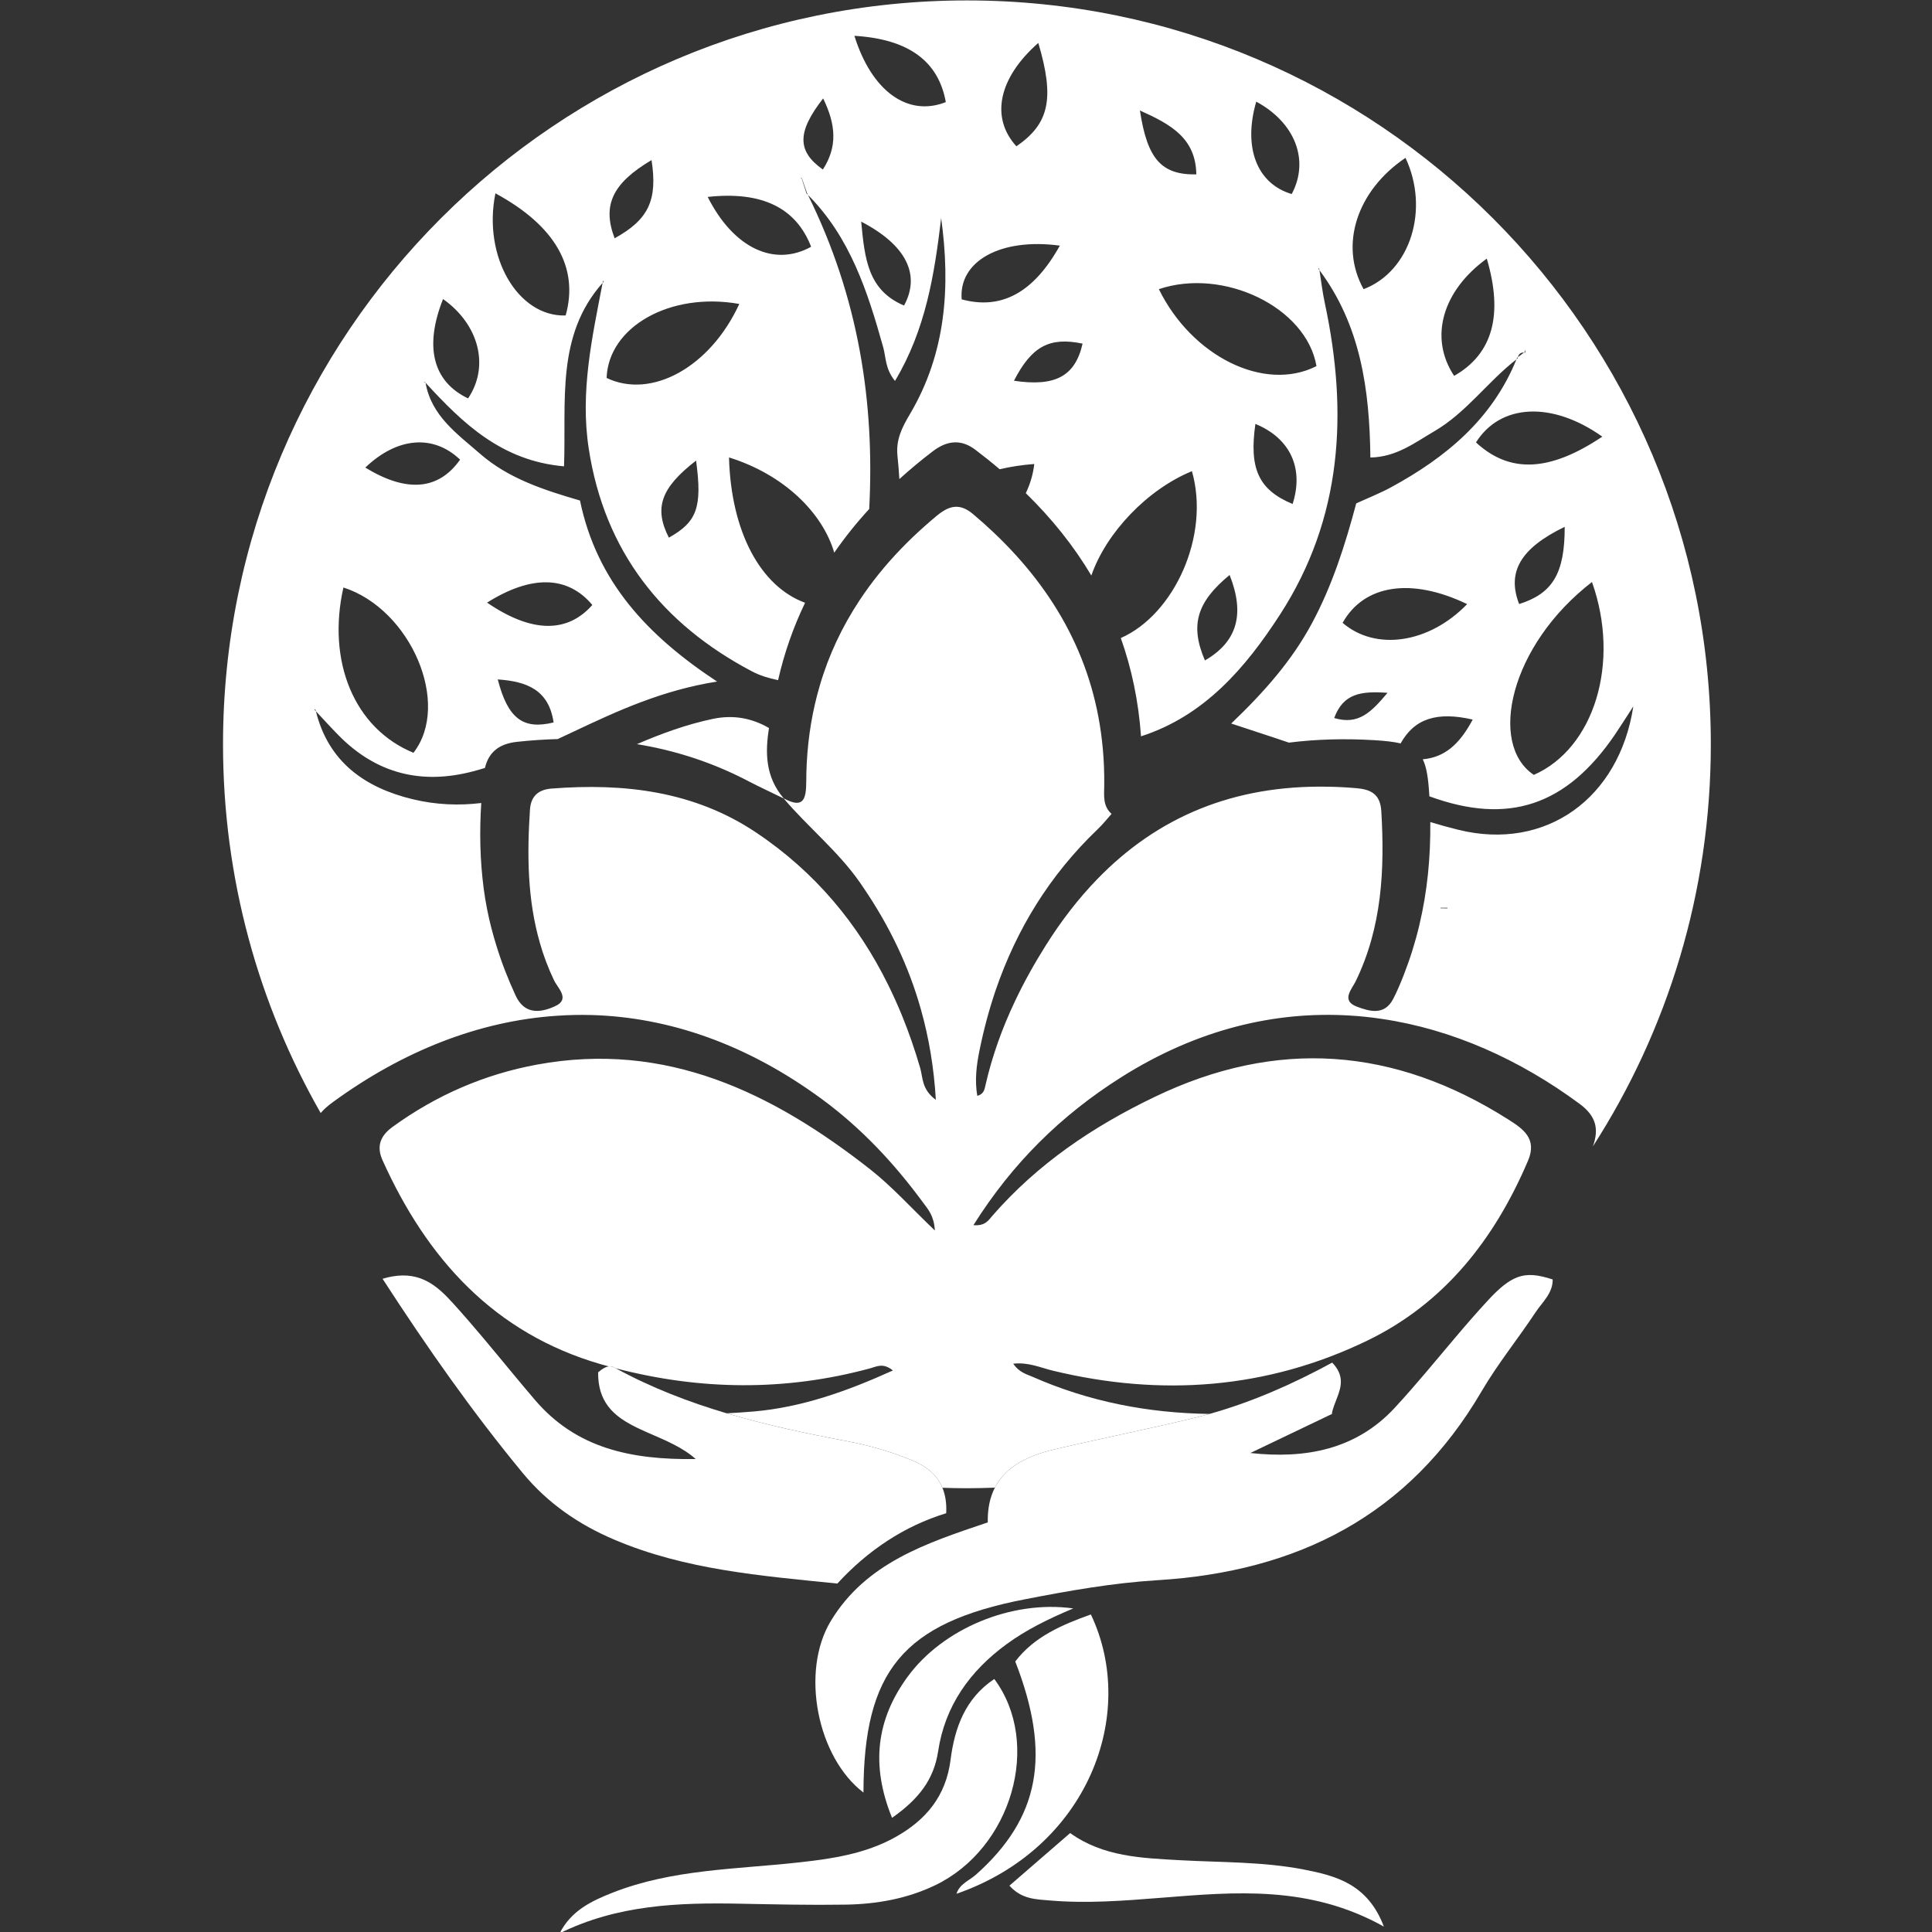 <?xml version="1.0" encoding="UTF-8" standalone="no"?>
<!DOCTYPE svg PUBLIC "-//W3C//DTD SVG 1.1//EN" "http://www.w3.org/Graphics/SVG/1.1/DTD/svg11.dtd">
<svg width="100%" height="100%" viewBox="0 0 417 417" version="1.1" xmlns="http://www.w3.org/2000/svg" xmlns:xlink="http://www.w3.org/1999/xlink" xml:space="preserve" xmlns:serif="http://www.serif.com/" style="fill-rule:evenodd;clip-rule:evenodd;stroke-linejoin:round;stroke-miterlimit:2;">
    <rect x="0" y="0" width="417" height="417" fill="#333333" stroke="none"/>
    <g transform="matrix(1.345,0,0,1.345,-282.265,-280.484)">
        <g id="logo">
            <g>
                <g transform="matrix(0.379,0,0,0.379,114.522,177.181)">
                    <g transform="matrix(1,0,0,1,577.149,415.1)">
                        <path d="M0,-24.107C-7.054,-28.215 -14.899,-29.824 -23.686,-27.992C-34.897,-25.641 -45.54,-21.756 -55.91,-17.276C-39.649,-14.628 -23.81,-9.529 -8.489,-1.486C-3.639,1.039 1.336,3.316 6.236,5.717C6.212,5.692 6.187,5.642 6.162,5.618L6.236,5.667C-1.658,-3.589 -1.584,-13.935 0,-24.107" style="fill:white;fill-rule:nonzero;"/>
                    </g>
                    <g transform="matrix(1,0,0,1,839.059,419.705)">
                        <path d="M0,-43.616C-7.013,-35.286 -12.311,-29.895 -22.581,-32.937C-18.757,-43.334 -11.276,-44.429 0,-43.616M-19.019,-73.245C-9.999,-89.368 9.906,-92.617 33.712,-81.18C17.503,-64.41 -5.118,-61.266 -19.019,-73.245M-353.095,-31.072C-366.074,-27.885 -372.469,-32.761 -376.745,-49.288C-364.358,-48.451 -355.114,-44.825 -353.095,-31.072M-381.265,-81.807C-362.316,-93.716 -347.027,-93.156 -336.701,-80.811C-347.304,-68.796 -362.404,-68.908 -381.265,-81.807M-353.73,72.217L-354.127,72.093C-354.151,72.069 -354.151,72.069 -354.151,72.044L-353.73,72.217ZM29.988,14.377C26.003,13.387 22.043,12.298 18.108,11.11C18.257,25.935 16.87,40.488 13.455,54.793L13.455,54.818C11.771,61.921 9.569,68.95 6.847,75.905C5.511,79.32 4.1,82.711 2.417,85.953C-1.296,93.18 -7.682,91.25 -12.978,89.269C-13.423,89.096 -13.794,88.923 -14.141,88.75C-19.215,86.101 -15.057,81.721 -13.473,78.503C-2.335,55.585 -1.172,31.281 -2.632,6.482C-2.682,5.616 -2.806,4.824 -2.954,4.081C-4.019,-1.042 -7.582,-2.774 -13.225,-3.244C-17.309,-3.591 -21.343,-3.814 -25.303,-3.864C-64.927,-4.606 -97.3,8.759 -123.039,35.414C-130.86,43.508 -138.087,52.813 -144.695,63.332C-149.521,71.004 -153.902,78.825 -157.714,86.893C-163.109,98.254 -167.391,110.059 -170.236,122.533C-170.633,124.191 -170.831,126.246 -173.702,127.038C-174.84,120.405 -174.048,114.044 -172.736,107.659C-170.954,98.897 -168.678,90.408 -165.881,82.191C-157.07,56.526 -143.111,33.632 -122.742,14.155C-120.613,12.15 -118.807,9.823 -116.852,7.645C-120.613,4.255 -119.995,-0.052 -119.945,-4.556C-119.896,-9.853 -120.094,-15.001 -120.564,-20.05C-123.881,-56.407 -140.29,-86.453 -166.871,-111.598C-169.618,-114.198 -172.464,-116.746 -175.435,-119.246C-181.053,-123.998 -185.482,-123.033 -190.828,-118.603C-192.486,-117.241 -194.096,-115.856 -195.68,-114.445C-199.342,-111.202 -202.832,-107.886 -206.124,-104.446C-212.731,-97.59 -218.573,-90.339 -223.597,-82.716C-230.973,-71.553 -236.64,-59.55 -240.402,-46.631C-243.471,-36.236 -245.327,-25.247 -245.921,-13.664C-246.045,-11.164 -246.119,-8.64 -246.119,-6.091C-246.144,1.606 -247.382,5.566 -255.673,1.062L-255.599,1.136C-255.623,1.136 -255.647,1.112 -255.673,1.112C-245.277,13.363 -232.605,23.46 -223.325,36.801C-222.78,37.592 -222.211,38.384 -221.691,39.201C-210.851,55.189 -202.733,72.069 -197.561,90.482C-194.17,102.51 -192.041,115.207 -191.249,128.72C-197.312,124.29 -196.694,119.291 -197.882,115.232C-200.109,107.584 -202.684,100.134 -205.604,92.957C-207.436,88.527 -209.366,84.22 -211.445,80.013C-224.166,54.274 -242.258,32.296 -267.453,15.466C-293.663,-2.032 -323.288,-5.472 -354.003,-3.072C-359.745,-2.626 -362.765,0.344 -363.11,5.913C-364.373,25.069 -364.175,44.027 -358.903,62.268L-358.903,62.292C-357.394,67.613 -355.414,72.861 -352.938,78.058C-351.305,81.498 -345.935,86.077 -352.419,89.047C-353.235,89.418 -354.052,89.764 -354.894,90.061C-360.215,91.918 -365.857,91.794 -369.199,84.517C-372.392,77.588 -375.164,70.509 -377.366,63.282C-378.926,58.258 -380.237,53.209 -381.252,48.036L-381.252,48.012C-381.821,45.141 -382.316,42.245 -382.687,39.325C-384.271,27.321 -384.52,15.169 -383.728,3.042C-393.132,4.18 -402.784,3.834 -412.685,1.458C-432.93,-3.418 -448.423,-14.283 -453.744,-35.815C-453.867,-35.964 -454.016,-36.087 -454.14,-36.236L-453.99,-36.386C-454.057,-36.325 -454.145,-36.245 -454.145,-36.245C-454.225,-36.438 -454.304,-36.626 -454.369,-36.783C-454.411,-36.814 -454.449,-36.842 -454.485,-36.868C-454.529,-36.901 -454.574,-36.934 -454.604,-36.956C-454.729,-37.048 -454.758,-37.069 -454.604,-36.956C-454.57,-36.931 -454.532,-36.903 -454.485,-36.868C-454.447,-36.841 -454.418,-36.82 -454.369,-36.783C-454.535,-37.181 -454.612,-37.366 -454.369,-36.783C-454.236,-36.686 -454.08,-36.571 -453.921,-36.454L-453.917,-36.459C-453.867,-36.236 -453.818,-36.013 -453.744,-35.815C-450.552,-32.4 -447.383,-28.91 -444.092,-25.569C-428.078,-9.333 -408.947,-4.606 -387.093,-10.397C-385.435,-10.843 -383.802,-11.288 -382.168,-11.808C-380.534,-18.664 -376.03,-22.054 -368.531,-22.871C-362.765,-23.49 -357.047,-23.886 -351.354,-24.034C-349.053,-25.123 -346.751,-26.188 -344.449,-27.277C-325.838,-36.063 -307.177,-44.676 -283.887,-48.388C-313.389,-67.841 -334.822,-90.71 -341.925,-125.038C-356.997,-129.443 -372.12,-134.269 -384.173,-144.788C-393.85,-153.227 -404.863,-160.85 -407.313,-174.908C-407.313,-174.933 -407.338,-174.933 -407.363,-174.958C-407.366,-174.963 -407.373,-174.968 -407.376,-174.972L-408.091,-175.013C-408.091,-175.013 -407.554,-175.164 -407.559,-175.178C-407.56,-175.179 -407.561,-175.179 -407.561,-175.18L-407.557,-175.177C-407.556,-175.184 -407.305,-174.969 -407.305,-174.969L-407.327,-174.97L-407.313,-174.958L-407.313,-174.908C-391.572,-157.757 -375.114,-141.818 -348.682,-139.516C-347.691,-166.989 -352.172,-194.906 -332.347,-217.18C-332.298,-217.379 -332.272,-217.601 -332.224,-217.799L-331.976,-217.601C-332.1,-217.453 -332.224,-217.329 -332.347,-217.18C-336.802,-193.99 -341.925,-170.998 -338.213,-146.991C-331.53,-103.407 -307.028,-72.692 -269.186,-52.744C-265.771,-50.937 -262.033,-49.799 -258.049,-48.982C-255.4,-60.613 -251.54,-71.526 -246.616,-81.746C-265.352,-88.602 -277.97,-111.563 -278.829,-143.28C-255.832,-136.131 -239.294,-120.085 -234.268,-102.966C-229.794,-109.415 -224.851,-115.592 -219.464,-121.449C-217.088,-166.716 -223.969,-211.043 -245.401,-254.429C-245.624,-254.652 -245.822,-254.849 -246.045,-255.072C-246.045,-255.072 -246.036,-255.083 -246.027,-255.09C-246.705,-257.233 -247.392,-259.363 -248.078,-261.492L-248.569,-261.658C-248.569,-261.658 -248.148,-261.667 -248.14,-261.683C-248.142,-261.69 -248.144,-261.696 -248.146,-261.701L-247.952,-261.449C-247.251,-259.398 -246.551,-257.347 -245.837,-255.311L-245.841,-255.307C-245.694,-255.014 -245.548,-254.721 -245.401,-254.429C-227.532,-236.535 -220.107,-213.419 -213.524,-189.882C-212.336,-185.625 -212.757,-180.873 -208.549,-175.675C-195.506,-197.455 -191.843,-220.844 -188.997,-244.603C-185.013,-215.621 -186.894,-187.531 -202.213,-161.642C-205.53,-156.049 -208.178,-150.901 -207.51,-144.07C-207.163,-140.754 -206.891,-137.437 -206.693,-134.121C-202.213,-138.179 -197.511,-142.09 -192.586,-145.852C-186.695,-150.356 -180.73,-151.247 -174.494,-146.52C-170.954,-143.823 -167.515,-141.1 -164.223,-138.279C-159.743,-139.343 -154.843,-140.11 -149.571,-140.506C-150.065,-136.175 -151.304,-132.017 -153.159,-128.156C-142.202,-117.471 -132.902,-105.871 -125.405,-93.283C-119.131,-111.378 -101.774,-129.672 -82.823,-137.47C-75.013,-110.279 -90.279,-76.798 -112.936,-66.809C-108.336,-53.869 -105.417,-40.016 -104.378,-25.198C-77.698,-33.786 -60.249,-53.957 -45.425,-76.9C-19.115,-117.613 -16.665,-162.335 -26.54,-208.568C-27.53,-213.171 -28.1,-217.898 -28.817,-222.551C-28.941,-222.699 -29.04,-222.824 -29.139,-222.972L-28.916,-223.145C-28.892,-222.947 -28.842,-222.749 -28.817,-222.551C-11.492,-199.336 -7.582,-172.284 -7.261,-143.253C3.729,-143.427 11.5,-149.515 19.767,-154.341C33.354,-162.236 42.388,-175.354 54.589,-184.808C54.688,-185.031 54.762,-185.253 54.861,-185.476L54.994,-185.344C54.934,-185.406 54.871,-185.471 54.871,-185.471C54.983,-185.557 55.095,-185.643 55.206,-185.729C55.548,-187.062 56.374,-187.755 57.768,-187.7C57.86,-187.771 57.954,-187.843 58.047,-187.915C58.157,-188.256 58.267,-188.597 58.377,-188.939C58.36,-188.507 58.345,-188.075 58.328,-187.644L58.047,-187.915C58.047,-187.915 58.328,-187.644 58.318,-187.651C58.123,-187.682 57.944,-187.693 57.768,-187.7C56.914,-187.043 56.061,-186.386 55.206,-185.729C55.166,-185.572 55.127,-185.413 55.1,-185.238L55.108,-185.229C54.936,-185.105 54.762,-184.956 54.589,-184.808C44.343,-159.539 24.766,-143.303 1.551,-130.68C-3.152,-128.107 -8.176,-126.152 -13.25,-123.825C-17.977,-106.129 -23.422,-89.002 -32.034,-73.014C-40.449,-57.372 -51.958,-44.205 -66.189,-30.617C-57.552,-27.722 -49.533,-25.198 -41.762,-22.525C-29.98,-24.01 -17.902,-24.306 -5.603,-23.564C-1.048,-23.292 2.59,-22.896 5.511,-22.203C5.521,-22.2 5.531,-22.197 5.543,-22.194C11.416,-32.777 21.063,-35.761 36.064,-32.287C30.365,-21.604 24.069,-16.306 14.919,-15.463C16.55,-12.147 17.242,-7.472 17.662,-0.745C17.687,-0.423 17.712,-0.126 17.712,0.196C51.1,12.447 75.75,4.255 96.317,-25.965C98.816,-29.653 101.192,-33.464 104.063,-37.869C98.124,1.136 66.939,23.51 29.988,14.377M25.365,47.636C24.416,47.634 23.47,47.63 22.522,47.625L22.418,47.412C23.428,47.408 24.437,47.405 25.447,47.401C25.447,47.401 25.367,47.634 25.365,47.636M-442.09,-88.22C-413.589,-79.03 -396.359,-38.938 -412.436,-18.225C-437.518,-28.537 -449.16,-56.873 -442.09,-88.22M-392.685,-142.343C-401.843,-129.405 -415.322,-128.278 -432.823,-138.985C-419.331,-151.891 -404.034,-153.172 -392.685,-142.343M-399.91,-210.354C-384.615,-199.517 -380.163,-181.836 -389.314,-168.277C-404.229,-175.416 -407.931,-190.114 -399.91,-210.354M-377.73,-255.109C-352.307,-241.342 -342.333,-223.583 -347.994,-203.388C-368.142,-202.72 -383.205,-228.227 -377.73,-255.109M-331.867,-218.199C-331.841,-218.345 -331.825,-218.431 -331.813,-218.492C-331.794,-218.601 -331.792,-218.611 -331.813,-218.492C-331.826,-218.425 -331.846,-218.319 -331.867,-218.199C-331.457,-218.643 -331.59,-218.499 -331.868,-218.197C-331.899,-218.025 -331.936,-217.82 -331.976,-217.609C-331.976,-217.609 -332.221,-217.808 -332.223,-217.81C-332.097,-217.948 -331.973,-218.083 -331.868,-218.197C-331.867,-218.198 -331.867,-218.198 -331.867,-218.199M-304.295,-109.315C-310.626,-121.799 -307.815,-130.311 -292.771,-141.944C-290.08,-122.147 -292.385,-115.965 -304.295,-109.315M-274.474,-208.266C-286.849,-181.391 -311.741,-167.868 -330.649,-176.938C-329.916,-198.551 -303.735,-213.493 -274.474,-208.266M-311.624,-269.189C-309.036,-252.344 -312.774,-244.045 -327.255,-236.075C-332.645,-250.162 -328.062,-259.438 -311.624,-269.189M-244.058,-232.484C-259.646,-223.849 -276.849,-231.827 -287.855,-253.583C-264.816,-256.113 -250.437,-248.949 -244.058,-232.484M-238.966,-295.293C-233.538,-284.167 -232.838,-274.835 -239.084,-265.194C-250.06,-272.931 -250.062,-281.08 -238.966,-295.293M-204.714,-207.596C-220.085,-214.086 -221.365,-227.511 -222.862,-243.127C-203.795,-233.229 -197.597,-220.681 -204.714,-207.596M-187.031,-293.736C-203.024,-287.39 -218.373,-298.199 -225.736,-321.803C-202.749,-320.424 -190.106,-311.002 -187.031,-293.736M-138.751,-232.963C-149.885,-212.919 -163.612,-205.675 -180.312,-210.214C-181.666,-226.335 -163.897,-236.366 -138.751,-232.963M-147.866,-318.791C-140.857,-295.18 -143.266,-284.576 -157.137,-275.02C-168.149,-287.067 -164.868,-303.844 -147.866,-318.791M-129.124,-191.471C-132.239,-177.683 -140.655,-173.132 -158.175,-175.757C-150.68,-190.317 -143.139,-194.396 -129.124,-191.471M-80.958,-263.128C-95.686,-262.874 -101.729,-269.571 -104.834,-290.179C-91.664,-284.285 -81.197,-278.435 -80.958,-263.128M-77.32,-57.324C-83.75,-72.323 -80.73,-82.098 -66.867,-93.512C-60.349,-77.067 -63.521,-65.32 -77.32,-57.324M-40.186,-123.569C-54.643,-129.563 -58.663,-138.598 -55.944,-157.473C-41.419,-151.511 -35.279,-138.958 -40.186,-123.569M-30.082,-181.945C-52.145,-170.758 -82.833,-186.072 -96.818,-214.529C-69.55,-223.744 -34.361,-206.966 -30.082,-181.945M-55.589,-293.928C-39.085,-285.025 -32.952,-269.047 -40.573,-254.806C-55.331,-259.179 -61.226,-274.537 -55.589,-293.928M-29.285,-223.56C-29.286,-223.561 -29.286,-223.562 -29.287,-223.563C-29.18,-223.442 -29.054,-223.3 -28.927,-223.157C-28.927,-223.157 -29.144,-222.973 -29.141,-222.977C-29.193,-223.188 -29.245,-223.393 -29.287,-223.563C-29.323,-223.603 -29.355,-223.639 -29.387,-223.674C-29.433,-223.726 -29.471,-223.769 -29.498,-223.8C-29.586,-223.898 -29.6,-223.914 -29.498,-223.8C-29.468,-223.766 -29.431,-223.724 -29.387,-223.674C-29.354,-223.638 -29.329,-223.61 -29.287,-223.563C-29.389,-223.962 -29.434,-224.141 -29.285,-223.56M7.605,-270.135C17.828,-248.418 9.81,-222.136 -10.132,-214.525C-20.562,-233.235 -12.931,-256.303 7.605,-270.135M42.026,-227.458C49.039,-203.793 44.618,-187.134 28.199,-177.82C17.45,-194.047 23.28,-213.884 42.026,-227.458M90.942,-152.085C68.508,-137.074 51.693,-136.499 37.453,-149.637C47.713,-165.988 69.539,-167.255 90.942,-152.085M75.02,-113.897C75.052,-94.135 69.881,-85.662 55.725,-81.205C50.493,-94.694 56.208,-104.813 75.02,-113.897M86.573,-90.536C98.703,-56.351 87.506,-20.123 61.951,-8.87C42.538,-21.815 51.77,-63.674 86.573,-90.536M-178.091,-336.788C-352.05,-336.788 -493.071,-195.767 -493.071,-21.808C-493.071,35 -478.025,88.292 -451.712,134.311C-450.363,132.669 -448.595,131.189 -446.616,129.735C-416.916,108.03 -384.692,95.333 -351.8,93.131C-346.899,92.784 -341.999,92.685 -337.074,92.808C-304.306,93.724 -271.166,105.134 -239.486,128.424C-222.756,140.724 -208.821,155.648 -196.595,172.304C-194.517,175.101 -192.017,177.824 -191.67,184.036C-201.743,174.433 -209.737,165.473 -219.019,158.173C-260.399,125.701 -305.395,103.723 -360.091,113.797C-382.316,117.881 -402.809,126.765 -421.248,140.155C-426.544,143.991 -428.178,148.446 -425.505,154.361C-406.72,196.014 -378.258,227.595 -333.04,240.688C-331.949,241.004 -330.858,241.282 -329.768,241.581C-328.755,241.447 -327.963,241.748 -327.188,242.174C-327.042,242.254 -326.894,242.326 -326.747,242.405C-291.084,251.684 -255.085,252.189 -219.019,242.395C-216.37,241.677 -213.573,239.921 -209.44,243.311C-228.869,252.122 -248.1,258.953 -268.493,260.685C-272.271,261.007 -276.048,261.259 -279.822,261.446C-263.02,266.431 -245.785,270.061 -228.425,273.345C-219.196,275.092 -209.99,277.79 -201.307,281.35C-195.591,283.694 -190.844,287.219 -188.465,292.984C-185.019,293.095 -181.564,293.172 -178.091,293.172C-174.126,293.172 -170.185,293.074 -166.256,292.928C-161.71,284.046 -152.437,279.422 -141.265,276.78C-121.537,272.116 -101.632,268.2 -81.931,263.431C-79.729,262.899 -77.545,262.319 -75.371,261.711C-101.299,261.351 -126.238,256.585 -150.264,246.009C-152.912,244.845 -155.857,244.227 -158.506,240.44C-152.021,239.722 -146.897,242.148 -141.651,243.41C-95.864,254.473 -51.092,251.207 -8.671,230.714C24.072,214.924 45.382,187.625 59.489,154.485C63.475,145.13 57.41,140.996 50.976,136.937C2.838,106.421 -46.909,102.585 -98.661,127.508C-124.771,140.055 -148.259,155.895 -167.366,177.874C-168.95,179.705 -170.311,182.205 -175.335,181.784C-158.753,155.4 -138.112,135.205 -112.941,119.266C-80.618,98.799 -47.577,91.076 -15.873,93.031C-11.369,93.303 -6.914,93.774 -2.459,94.442C27.513,98.847 56.049,111.742 81.344,130.428C88.315,135.574 89.618,141.089 86.951,148.442C118.551,99.35 136.889,40.914 136.889,-21.808C136.889,-195.767 -4.133,-336.788 -178.091,-336.788" style="fill:white;fill-rule:nonzero;"/>
                    </g>
                </g>
                <g id="base" transform="matrix(0.379,0,0,0.379,114.522,177.181)">
                    <g transform="matrix(1,0,0,1,815.751,681.663)">
                        <path d="M0,-0.335C-0.094,-0.29 -0.187,-0.245 -0.28,-0.201C-0.291,-0.134 -0.305,-0.067 -0.313,0L0,-0.335Z" style="fill:white;fill-rule:nonzero;"/>
                    </g>
                    <g transform="matrix(1,0,0,1,881.95,830.689)">
                        <path d="M0,-197.75C-4.912,-192.47 -9.632,-187.01 -14.299,-181.502C-22.738,-171.541 -30.998,-161.412 -39.86,-151.843C-56.183,-134.219 -77.534,-130.139 -100.965,-132.724C-89.47,-138.225 -77.975,-143.726 -66.479,-149.228C-66.128,-151.518 -65.146,-153.785 -64.263,-156.085C-62.464,-160.764 -61.086,-165.579 -66.323,-171.004C-82.812,-162.031 -100.062,-154.368 -118.263,-149.273C-120.437,-148.665 -122.621,-148.085 -124.822,-147.553C-144.523,-142.784 -164.429,-138.868 -184.156,-134.204C-195.328,-131.562 -204.602,-126.938 -209.147,-118.056C-211.185,-114.074 -212.273,-109.239 -212.154,-103.341C-238.097,-94.609 -263.748,-86.227 -278.636,-61.56C-291.572,-40.124 -284.347,-3.832 -264.787,11.042C-264.709,-40.392 -248.026,-60.747 -196.496,-70.774C-177.949,-74.383 -159.171,-77.716 -140.356,-78.866C-80.915,-82.503 -33.845,-106.236 -3.057,-158.856C3.752,-170.493 12.35,-181.071 19.813,-192.342C22.668,-196.652 27.104,-200.339 27.042,-206.208C20.896,-208.203 16.46,-208.792 11.997,-207.088C8.336,-205.69 4.656,-202.756 0,-197.75" style="fill:white;fill-rule:nonzero;"/>
                    </g>
                    <g transform="matrix(1,0,0,1,672.554,901.325)">
                        <path d="M0,-107.669C-12.299,-99.495 -16.799,-86.944 -18.516,-73.441C-20.47,-58.067 -28.926,-47.979 -41.783,-40.773C-54.651,-33.564 -68.895,-31.529 -83.274,-29.955C-109.604,-27.071 -136.417,-27.115 -161.611,-17.206C-170.65,-13.651 -179.208,-9.522 -184.02,0C-159.605,-12.073 -133.708,-13.051 -107.539,-12.529C-92.688,-12.232 -77.826,-11.906 -62.978,-12.136C-49.836,-12.339 -36.947,-14.608 -24.985,-20.366C7.356,-35.934 20.313,-80.365 0,-107.669" style="fill:white;fill-rule:nonzero;"/>
                    </g>
                    <g transform="matrix(-0.915,-0.404,-0.404,0.915,654.378,872.128)">
                        <path d="M-11.297,-120.625C-1.906,-111.668 6.871,-102.374 9.936,-89.48C-20.147,-59.472 -26.243,-33.07 -11.297,-0.232C-9.707,3.261 -6.505,6.197 -7.03,10.515C-50.016,-29.499 -46.802,-90.054 -11.297,-120.625" style="fill:white;fill-rule:nonzero;"/>
                    </g>
                    <g transform="matrix(1,0,0,1,803.68,883.032)">
                        <path d="M0,-8.693C-17.323,-12.071 -35.02,-11.677 -52.583,-12.659C-68.703,-13.558 -85.048,-14.112 -99,-24.148C-107.842,-16.49 -116.178,-9.27 -124.712,-1.879C-119.54,3.893 -113.519,3.878 -107.826,4.374C-92.027,5.753 -76.244,4.513 -60.514,3.261C-29.065,0.756 2.349,-2.129 33.83,15.455C27.026,-2.579 13.529,-6.055 0,-8.693" style="fill:white;fill-rule:nonzero;"/>
                    </g>
                    <g transform="matrix(1,0,0,1,648.787,788.341)">
                        <path d="M0,35.879C2.896,16.637 13.457,1.891 29.006,-9.464C37.253,-15.486 46.377,-20.008 57.215,-24.572C30.945,-28.22 1.991,-15.924 -12.813,4.203C-26.131,22.308 -28.632,41.69 -19.523,64.099C-8.342,56.243 -1.823,47.992 0,35.879" style="fill:white;fill-rule:nonzero;"/>
                    </g>
                    <g transform="matrix(1,0,0,1,637.752,673.217)">
                        <path d="M0,27.839C-8.684,24.278 -17.89,21.58 -27.118,19.834C-44.479,16.55 -61.713,12.92 -78.516,7.935C-94.648,3.148 -110.381,-2.897 -125.44,-11.106C-125.587,-11.185 -125.735,-11.258 -125.882,-11.338C-126.656,-11.764 -127.448,-12.064 -128.461,-11.931C-129.584,-11.781 -130.979,-11.097 -132.939,-9.423C-133.01,-3.257 -131.43,1.284 -128.791,4.834C-120.766,15.63 -102.91,17.235 -91.617,27.305C-119.48,27.704 -142.337,22.53 -159.609,2.364C-162.781,-1.338 -165.906,-5.081 -169.019,-8.835C-177.409,-18.951 -185.706,-29.146 -194.55,-38.849C-200.75,-45.651 -207.858,-52.186 -220.103,-50.008C-221.418,-49.773 -222.773,-49.471 -224.212,-49.024C-205.117,-19.549 -186.058,7.542 -164.889,33.189C-154.294,46.026 -141.157,55.05 -125.959,61.493C-96.002,74.193 -64.132,76.722 -31.653,80.025C-18.81,66.021 -3.286,55.651 14.443,50.245C14.67,45.96 14.062,42.428 12.842,39.473C10.463,33.708 5.716,30.183 0,27.839" style="fill:white;fill-rule:nonzero;"/>
                    </g>
                </g>
            </g>
        </g>
    </g>
</svg>
